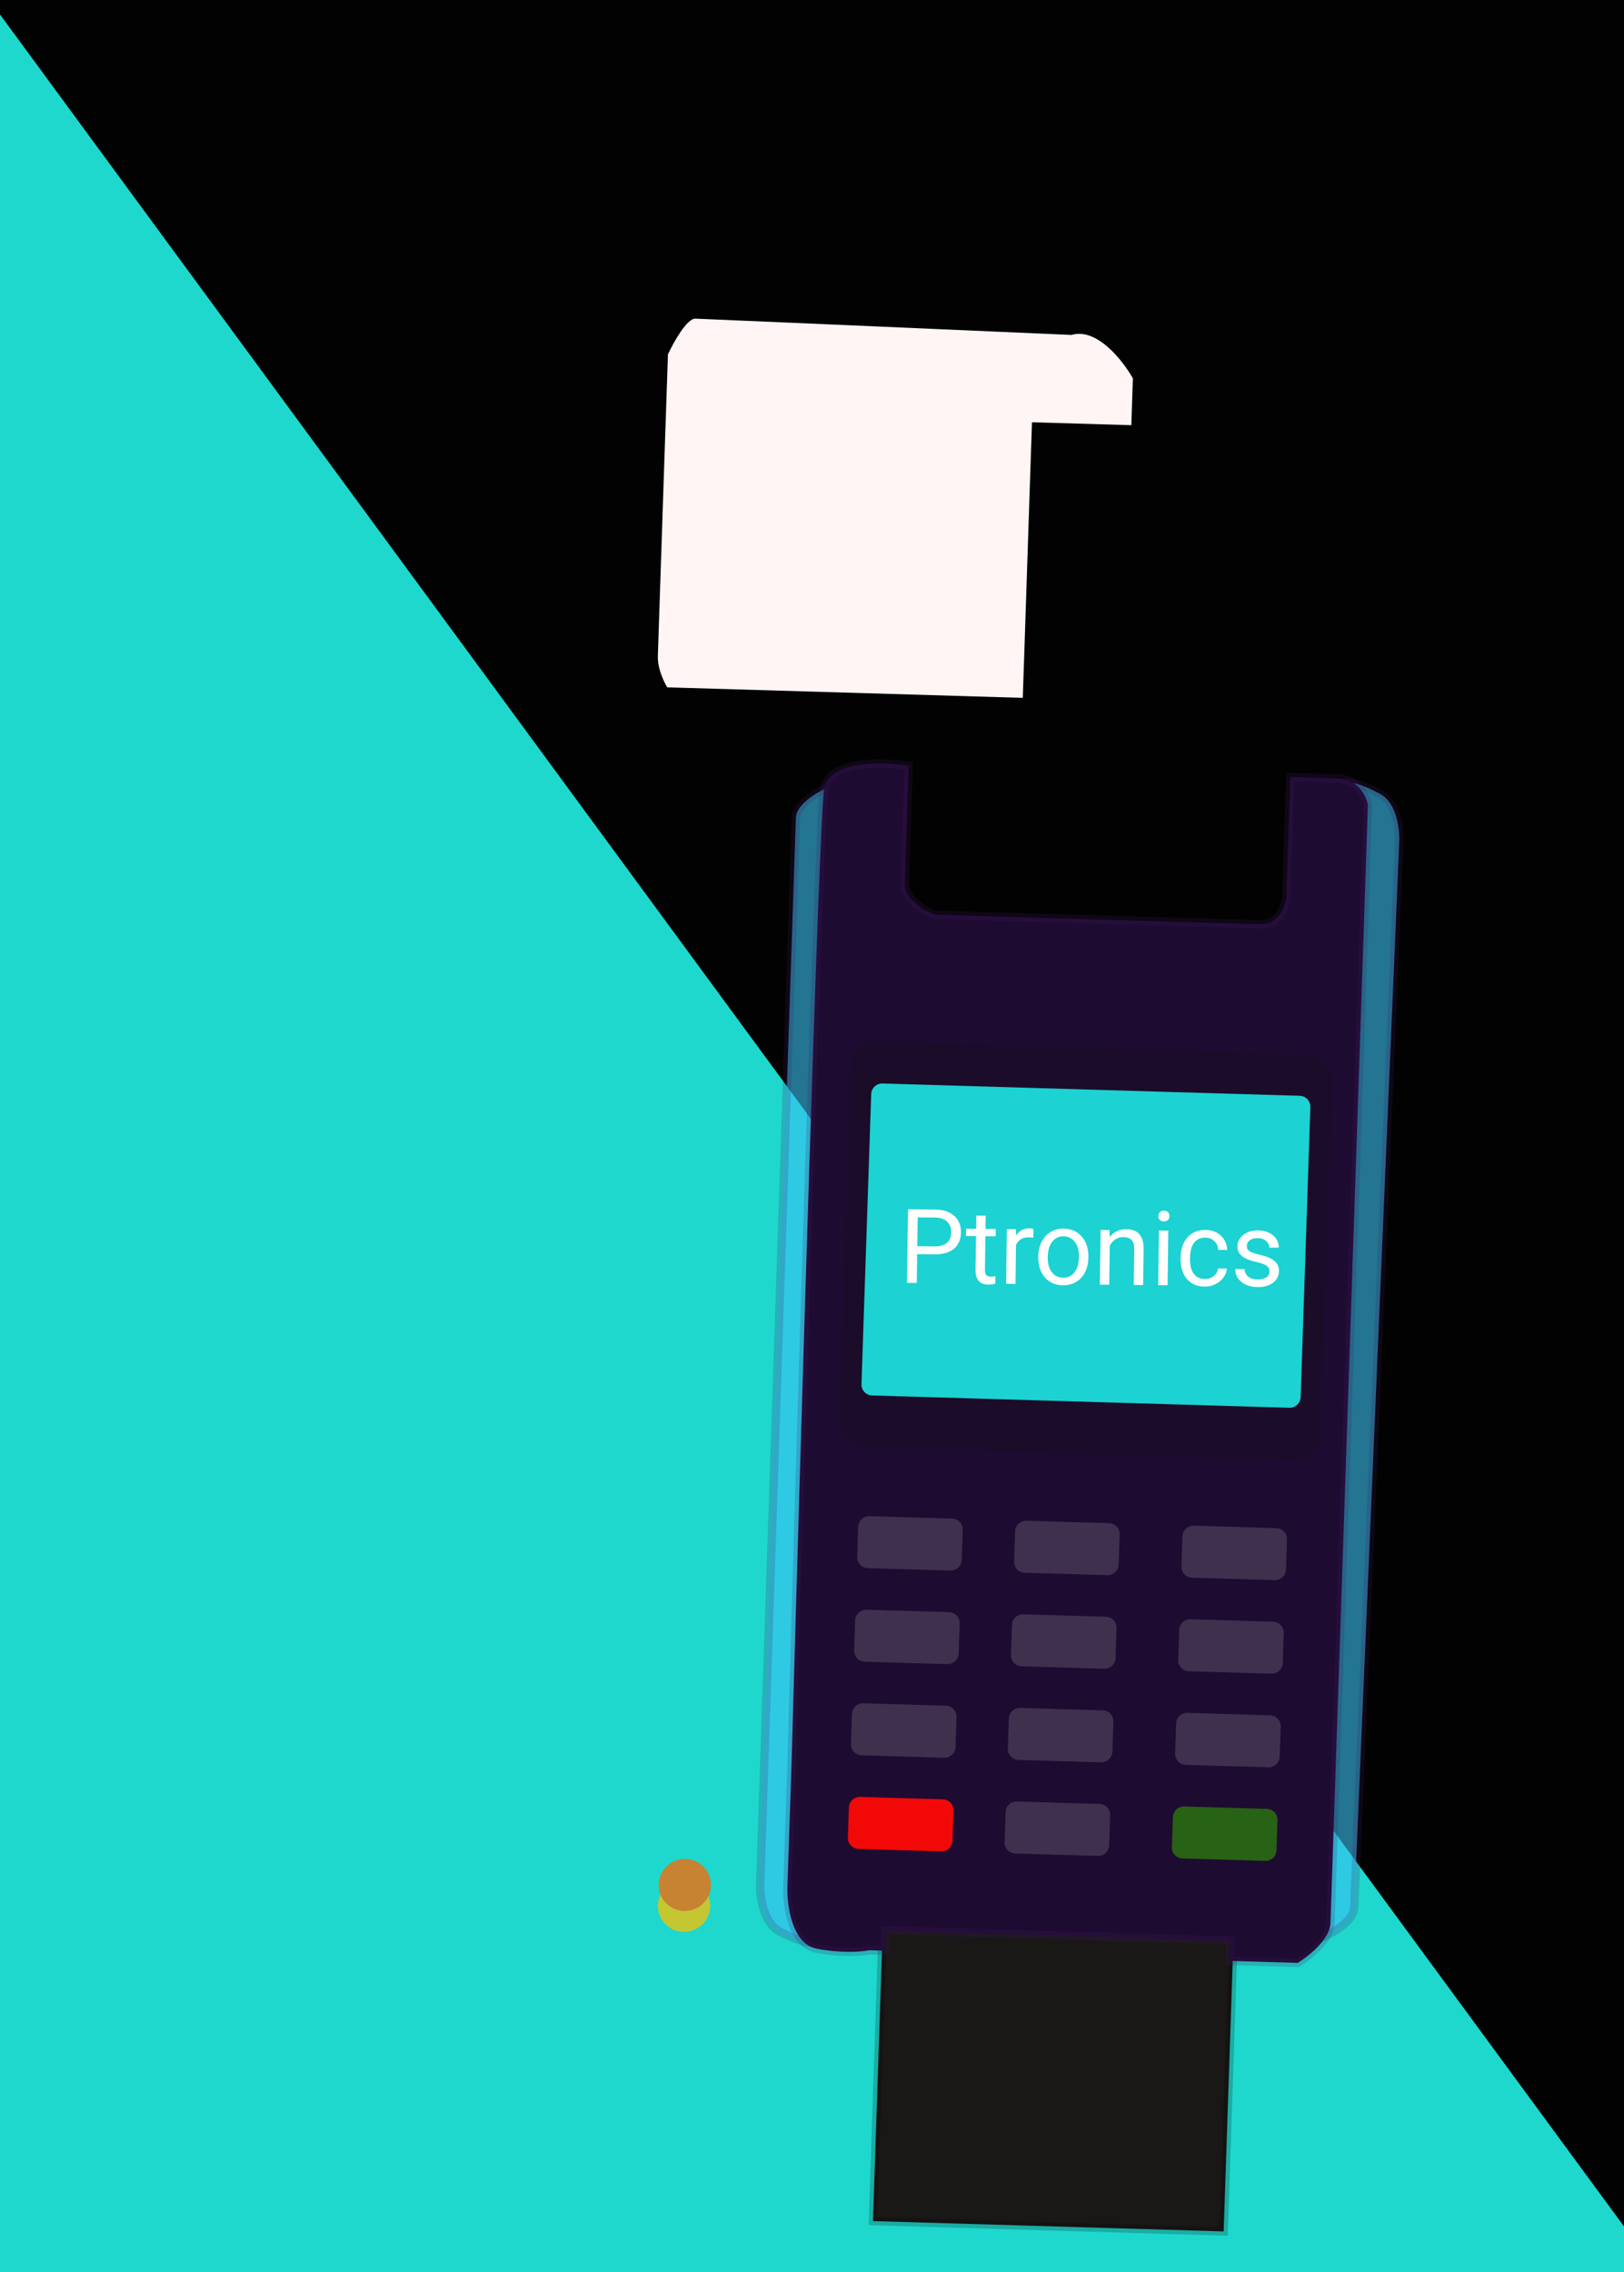 <svg width="193" height="270" viewBox="0 0 193 270" fill="none" xmlns="http://www.w3.org/2000/svg">
<g clip-path="url(#clip0)">
<rect width="193" height="270" fill="#020202"/>
<path d="M-1.996 270.001L-1.997 -0.999L197.003 270.002L-1.996 270.001Z" fill="#1FD8CD"/>
<path d="M134.45 50.522L122.643 50.175L122.559 52.647L122.024 68.71L121.737 77.359L121.548 82.92L80.543 81.71L79.3 81.674C78.905 81.044 78.127 79.415 78.181 77.931L78.963 54.454L79.381 42.096C80.047 40.674 81.638 37.833 82.629 37.864C83.626 37.892 112.855 39.166 127.343 39.8C130.36 38.899 133.463 42.865 134.633 44.963L134.45 50.522Z" fill="#FFF5F5"/>
<g filter="url(#filter0_dd)">
<path d="M73.746 233.92L74.94 198.087L116.625 199.315L115.425 235.149L73.746 233.92Z" fill="#1A1717"/>
<path d="M73.746 233.92L74.94 198.087L116.625 199.315L115.425 235.149L73.746 233.92Z" stroke="black" stroke-opacity="0.2"/>
</g>
<g filter="url(#filter1_dd)">
<path d="M130.941 196.624C130.857 198.6 127.47 200.204 125.787 200.758L125.967 196.435L126.258 189.64L127.377 163.083L128.902 112.41L130.809 67.321L130.368 62.975C130.784 62.99 132.1 63.287 134.043 64.352C135.991 65.415 136.353 68.565 136.291 70.006L130.941 196.624Z" fill="#3AC2F2" fill-opacity="0.6"/>
<path d="M130.941 196.624C130.857 198.6 127.47 200.204 125.787 200.758L125.967 196.435L126.258 189.64L127.377 163.083L128.902 112.41L130.809 67.321L130.368 62.975C130.784 62.99 132.1 63.287 134.043 64.352C135.991 65.415 136.353 68.565 136.291 70.006L130.941 196.624Z" stroke="#451A67" stroke-opacity="0.2"/>
</g>
<g filter="url(#filter2_dd)">
<path d="M64.583 67.211C64.646 65.235 68.016 63.603 69.693 63.034L69.549 67.359L69.321 74.155L68.434 100.721L67.364 151.401L65.851 196.505L66.326 200.848C65.911 200.836 64.598 200.548 62.642 199.502C60.685 198.455 60.297 195.309 60.345 193.868L64.583 67.211Z" fill="#3AC2F2" fill-opacity="0.6"/>
<path d="M64.583 67.211C64.646 65.235 68.016 63.603 69.693 63.034L69.549 67.359L69.321 74.155L68.434 100.721L67.364 151.401L65.851 196.505L66.326 200.848C65.911 200.836 64.598 200.548 62.642 199.502C60.685 198.455 60.297 195.309 60.345 193.868L64.583 67.211Z" stroke="#451A67" stroke-opacity="0.2"/>
</g>
<g filter="url(#filter3_dd)">
<path d="M67.945 63.732C68.555 60.35 74.896 60.495 77.987 60.992L77.522 74.945C77.46 76.885 79.901 78.253 81.131 78.694L119.649 79.83C122.136 79.903 122.841 77.494 122.881 76.281L123.346 62.328L128.937 62.493C131.423 62.566 132.389 64.62 132.563 65.637L132.201 76.555L131.857 86.868L130.415 129.942L128.118 198.497C128.056 200.437 125.497 202.468 124.227 203.241L116.15 203.002L116.231 200.576L75.226 199.367L75.145 201.793L73.278 201.74C72.445 201.916 70.034 202.128 67.068 201.555C64.102 200.982 63.509 196.389 63.58 194.166L64.068 179.606C65.109 142.39 67.335 67.115 67.945 63.732Z" fill="#1E0B31"/>
<path d="M67.945 63.732C68.555 60.35 74.896 60.495 77.987 60.992L77.522 74.945C77.46 76.885 79.901 78.253 81.131 78.694L119.649 79.83C122.136 79.903 122.841 77.494 122.881 76.281L123.346 62.328L128.937 62.493C131.423 62.566 132.389 64.62 132.563 65.637L132.201 76.555L131.857 86.868L130.415 129.942L128.118 198.497C128.056 200.437 125.497 202.468 124.227 203.241L116.15 203.002L116.231 200.576L75.226 199.367L75.145 201.793L73.278 201.74C72.445 201.916 70.034 202.128 67.068 201.555C64.102 200.982 63.509 196.389 63.58 194.166L64.068 179.606C65.109 142.39 67.335 67.115 67.945 63.732Z" stroke="#451A67" stroke-opacity="0.2"/>
</g>
<g filter="url(#filter4_dd)">
<path d="M125.146 95.282L74.508 93.79C72.707 93.736 71.198 95.145 71.138 96.936L69.742 138.642C69.682 140.433 71.094 141.928 72.895 141.981L123.533 143.473C125.335 143.526 126.844 142.118 126.904 140.327L128.299 98.621C128.359 96.83 126.947 95.335 125.146 95.282Z" fill="#100F0F" fill-opacity="0.2"/>
</g>
<g filter="url(#filter5_dd)">
<path d="M124.464 100.207L74.883 98.746C74.162 98.724 73.559 99.288 73.535 100.004L72.381 134.48C72.357 135.197 72.922 135.794 73.642 135.816L123.224 137.277C123.944 137.298 124.548 136.735 124.572 136.019L125.726 101.542C125.75 100.826 125.185 100.228 124.464 100.207Z" fill="#1CD2D2"/>
</g>
<g filter="url(#filter6_dd)">
<path d="M83.157 150.445L73.34 150.156C72.619 150.134 72.016 150.698 71.992 151.414L71.872 154.999C71.848 155.715 72.412 156.313 73.133 156.334L82.95 156.623C83.671 156.645 84.274 156.081 84.298 155.365L84.418 151.78C84.442 151.064 83.877 150.466 83.157 150.445Z" fill="#C4C4C4" fill-opacity="0.2"/>
</g>
<g filter="url(#filter7_dd)">
<path d="M82.79 161.562L72.973 161.273C72.252 161.252 71.648 161.815 71.625 162.531L71.505 166.116C71.481 166.832 72.045 167.43 72.766 167.451L82.583 167.741C83.303 167.762 83.907 167.198 83.931 166.482L84.051 162.898C84.075 162.181 83.51 161.583 82.79 161.562Z" fill="#C4C4C4" fill-opacity="0.2"/>
</g>
<g filter="url(#filter8_dd)">
<path d="M82.415 172.681L72.598 172.392C71.877 172.371 71.273 172.934 71.25 173.651L71.13 177.235C71.106 177.951 71.67 178.549 72.391 178.57L82.208 178.86C82.928 178.881 83.532 178.317 83.556 177.601L83.676 174.017C83.7 173.3 83.135 172.703 82.415 172.681Z" fill="#C4C4C4" fill-opacity="0.2"/>
</g>
<g filter="url(#filter9_dd)">
<path d="M82.051 183.804L72.234 183.515C71.514 183.494 70.91 184.057 70.886 184.774L70.766 188.358C70.742 189.074 71.307 189.672 72.028 189.693L81.845 189.983C82.565 190.004 83.169 189.441 83.193 188.724L83.313 185.14C83.337 184.424 82.772 183.826 82.051 183.804Z" fill="#F30808"/>
</g>
<g filter="url(#filter10_dd)">
<path d="M100.672 184.351L90.856 184.062C90.135 184.041 89.531 184.604 89.507 185.32L89.387 188.905C89.364 189.621 89.928 190.219 90.649 190.24L100.466 190.53C101.186 190.551 101.79 189.987 101.814 189.271L101.934 185.687C101.958 184.97 101.393 184.372 100.672 184.351Z" fill="#C4C4C4" fill-opacity="0.2"/>
</g>
<g filter="url(#filter11_dd)">
<path d="M120.559 184.941L110.742 184.652C110.022 184.63 109.418 185.194 109.394 185.91L109.274 189.495C109.25 190.211 109.815 190.809 110.535 190.83L120.352 191.119C121.073 191.141 121.677 190.577 121.701 189.861L121.821 186.277C121.844 185.56 121.28 184.962 120.559 184.941Z" fill="#286214"/>
</g>
<g filter="url(#filter12_dd)">
<path d="M101.055 173.23L91.238 172.941C90.518 172.92 89.914 173.483 89.89 174.199L89.77 177.784C89.746 178.5 90.311 179.098 91.032 179.119L100.849 179.409C101.569 179.43 102.173 178.866 102.197 178.15L102.317 174.566C102.341 173.849 101.776 173.251 101.055 173.23Z" fill="#C4C4C4" fill-opacity="0.2"/>
</g>
<g filter="url(#filter13_dd)">
<path d="M120.942 173.818L111.125 173.529C110.404 173.507 109.801 174.071 109.777 174.787L109.657 178.372C109.633 179.088 110.198 179.686 110.918 179.707L120.735 179.996C121.456 180.018 122.059 179.454 122.083 178.738L122.203 175.153C122.227 174.437 121.663 173.839 120.942 173.818Z" fill="#C4C4C4" fill-opacity="0.2"/>
</g>
<g filter="url(#filter14_dd)">
<path d="M101.43 162.109L91.613 161.82C90.893 161.798 90.289 162.362 90.265 163.078L90.145 166.663C90.121 167.379 90.686 167.977 91.407 167.998L101.224 168.287C101.944 168.309 102.548 167.745 102.572 167.029L102.692 163.444C102.716 162.728 102.151 162.13 101.43 162.109Z" fill="#C4C4C4" fill-opacity="0.2"/>
</g>
<g filter="url(#filter15_dd)">
<path d="M121.305 162.695L111.488 162.406C110.768 162.384 110.164 162.948 110.14 163.664L110.02 167.249C109.996 167.965 110.561 168.563 111.282 168.584L121.099 168.873C121.819 168.895 122.423 168.331 122.447 167.615L122.567 164.03C122.591 163.314 122.026 162.716 121.305 162.695Z" fill="#C4C4C4" fill-opacity="0.2"/>
</g>
<g filter="url(#filter16_dd)">
<path d="M101.801 150.99L91.984 150.701C91.264 150.679 90.66 151.243 90.636 151.959L90.516 155.543C90.492 156.26 91.057 156.858 91.778 156.879L101.595 157.168C102.315 157.19 102.919 156.626 102.943 155.91L103.063 152.325C103.087 151.609 102.522 151.011 101.801 150.99Z" fill="#C4C4C4" fill-opacity="0.2"/>
</g>
<g filter="url(#filter17_dd)">
<path d="M121.684 151.578L111.867 151.288C111.147 151.267 110.543 151.831 110.519 152.547L110.399 156.131C110.375 156.848 110.94 157.446 111.66 157.467L121.477 157.756C122.198 157.777 122.802 157.214 122.826 156.498L122.946 152.913C122.969 152.197 122.405 151.599 121.684 151.578Z" fill="#C4C4C4" fill-opacity="0.2"/>
</g>
<path d="M81.193 229.543C82.909 229.594 84.346 228.252 84.403 226.546C84.46 224.84 83.115 223.416 81.4 223.365C79.684 223.314 78.247 224.657 78.19 226.363C78.132 228.069 79.477 229.493 81.193 229.543Z" fill="#C4C732"/>
<path d="M81.279 227.071C82.995 227.121 84.432 225.779 84.489 224.073C84.546 222.367 83.201 220.943 81.486 220.892C79.77 220.842 78.333 222.184 78.275 223.89C78.218 225.596 79.563 227.02 81.279 227.071Z" fill="#C78232"/>
<g filter="url(#filter18_dd)">
<path d="M78.999 119.024L78.952 122.446L77.787 122.436L77.911 113.695L81.155 113.726C82.123 113.734 82.871 113.986 83.41 114.478C83.95 114.972 84.214 115.622 84.208 116.424C84.193 117.274 83.919 117.924 83.374 118.381C82.835 118.832 82.067 119.054 81.07 119.045L78.999 119.024ZM79.013 118.081L81.098 118.101C81.716 118.108 82.194 117.968 82.531 117.682C82.868 117.393 83.036 116.975 83.042 116.428C83.051 115.906 82.89 115.489 82.566 115.173C82.241 114.857 81.786 114.692 81.212 114.674L79.058 114.655L79.013 118.081ZM87.143 114.453L87.119 116.027L88.34 116.038L88.328 116.896L87.107 116.885L87.055 120.911C87.051 121.172 87.099 121.37 87.206 121.503C87.312 121.632 87.498 121.697 87.764 121.698C87.891 121.701 88.071 121.677 88.298 121.631L88.282 122.533C87.989 122.609 87.703 122.646 87.422 122.645C86.924 122.64 86.55 122.486 86.294 122.185C86.045 121.883 85.928 121.454 85.933 120.902L85.99 116.874L84.797 116.864L84.809 116.005L86.002 116.015L86.026 114.442L87.143 114.453ZM92.804 117.075C92.638 117.044 92.451 117.03 92.254 117.028C91.523 117.02 91.019 117.327 90.747 117.945L90.683 122.556L89.566 122.544L89.653 116.05L90.741 116.06L90.75 116.81C91.129 116.232 91.649 115.948 92.323 115.954C92.541 115.956 92.706 115.986 92.819 116.043L92.804 117.075ZM93.391 119.272C93.398 118.636 93.534 118.064 93.788 117.559C94.054 117.051 94.408 116.663 94.862 116.39C95.317 116.118 95.832 115.985 96.408 115.991C97.3 115.999 98.015 116.312 98.553 116.93C99.099 117.547 99.364 118.363 99.35 119.38L99.346 119.46C99.337 120.092 99.206 120.659 98.952 121.161C98.703 121.659 98.355 122.044 97.894 122.32C97.435 122.598 96.913 122.733 96.324 122.728C95.439 122.718 94.724 122.406 94.178 121.789C93.64 121.171 93.376 120.358 93.393 119.349L93.391 119.272ZM94.516 119.414C94.506 120.134 94.666 120.713 94.99 121.155C95.327 121.592 95.776 121.815 96.338 121.821C96.907 121.826 97.362 121.609 97.704 121.172C98.045 120.731 98.219 120.113 98.228 119.317C98.24 118.604 98.08 118.025 97.741 117.582C97.408 117.135 96.958 116.909 96.396 116.903C95.841 116.899 95.392 117.113 95.048 117.546C94.704 117.978 94.525 118.602 94.516 119.414ZM101.853 116.163L101.881 116.978C102.39 116.359 103.049 116.052 103.856 116.059C105.239 116.072 105.924 116.853 105.913 118.403L105.852 122.696L104.735 122.684L104.794 118.386C104.796 117.919 104.696 117.57 104.484 117.344C104.278 117.118 103.947 117.004 103.504 116.998C103.139 116.996 102.819 117.089 102.542 117.279C102.265 117.468 102.047 117.719 101.887 118.031L101.823 122.659L100.706 122.647L100.8 116.151L101.853 116.163ZM108.758 122.721L107.641 122.71L107.728 116.216L108.845 116.227L108.758 122.721ZM107.659 114.493C107.666 114.311 107.72 114.161 107.833 114.036C107.947 113.914 108.113 113.854 108.33 113.856C108.548 113.858 108.712 113.922 108.823 114.046C108.935 114.172 108.987 114.325 108.986 114.505C108.985 114.684 108.924 114.835 108.809 114.954C108.694 115.073 108.528 115.132 108.31 115.129C108.092 115.127 107.929 115.066 107.819 114.944C107.71 114.824 107.659 114.673 107.659 114.493ZM113.192 121.975C113.592 121.979 113.939 121.863 114.239 121.626C114.546 121.387 114.711 121.09 114.748 120.73L115.807 120.739C115.783 121.112 115.646 121.465 115.404 121.799C115.162 122.133 114.844 122.396 114.437 122.595C114.044 122.789 113.62 122.887 113.177 122.883C112.286 122.874 111.582 122.573 111.06 121.98C110.544 121.383 110.294 120.572 110.306 119.549L110.311 119.362C110.319 118.729 110.445 118.167 110.684 117.678C110.928 117.187 111.265 116.809 111.707 116.54C112.15 116.272 112.666 116.142 113.263 116.148C113.999 116.153 114.603 116.378 115.081 116.818C115.565 117.258 115.819 117.826 115.842 118.523L114.782 118.514C114.754 118.094 114.599 117.747 114.313 117.476C114.026 117.204 113.678 117.062 113.25 117.06C112.682 117.055 112.241 117.254 111.921 117.658C111.601 118.061 111.441 118.645 111.429 119.414L111.426 119.624C111.414 120.374 111.566 120.949 111.869 121.357C112.173 121.764 112.616 121.97 113.192 121.975ZM120.874 121.11C120.878 120.81 120.767 120.576 120.535 120.412C120.315 120.24 119.916 120.093 119.35 119.968C118.791 119.841 118.342 119.694 118.011 119.522C117.679 119.352 117.44 119.148 117.28 118.916C117.127 118.681 117.049 118.406 117.058 118.084C117.063 117.552 117.296 117.104 117.751 116.741C118.212 116.377 118.794 116.199 119.503 116.204C120.24 116.213 120.84 116.407 121.296 116.791C121.752 117.177 121.981 117.663 121.972 118.256L120.848 118.245C120.85 117.942 120.721 117.679 120.461 117.457C120.207 117.234 119.884 117.121 119.49 117.116C119.083 117.112 118.76 117.199 118.532 117.371C118.299 117.546 118.177 117.776 118.175 118.059C118.173 118.327 118.273 118.531 118.486 118.669C118.7 118.806 119.081 118.941 119.634 119.07C120.194 119.199 120.645 119.351 120.992 119.526C121.339 119.7 121.588 119.912 121.752 120.157C121.916 120.4 121.995 120.695 121.995 121.042C121.981 121.624 121.747 122.086 121.272 122.434C120.797 122.779 120.19 122.947 119.445 122.939C118.919 122.935 118.456 122.84 118.055 122.652C117.654 122.464 117.344 122.204 117.119 121.874C116.899 121.539 116.789 121.181 116.795 120.796L117.911 120.807C117.928 121.179 118.071 121.477 118.346 121.7C118.626 121.919 118.997 122.029 119.454 122.034C119.881 122.037 120.221 121.956 120.479 121.79C120.735 121.621 120.871 121.393 120.874 121.11Z" fill="white"/>
</g>
</g>
<defs>
<filter id="filter0_dd" x="41.582" y="164.055" width="147.209" height="145.126" filterUnits="userSpaceOnUse" color-interpolation-filters="sRGB">
<feFlood flood-opacity="0" result="BackgroundImageFix"/>
<feColorMatrix in="SourceAlpha" type="matrix" values="0 0 0 0 0 0 0 0 0 0 0 0 0 0 0 0 0 0 127 0"/>
<feOffset dx="10" dy="10"/>
<feGaussianBlur stdDeviation="10"/>
<feColorMatrix type="matrix" values="0 0 0 0 0 0 0 0 0 0 0 0 0 0 0 0 0 0 0.25 0"/>
<feBlend mode="normal" in2="BackgroundImageFix" result="effect1_dropShadow"/>
<feColorMatrix in="SourceAlpha" type="matrix" values="0 0 0 0 0 0 0 0 0 0 0 0 0 0 0 0 0 0 127 0"/>
<feOffset dx="20" dy="20"/>
<feGaussianBlur stdDeviation="20"/>
<feColorMatrix type="matrix" values="0 0 0 0 0 0 0 0 0 0 0 0 0 0 0 0 0 0 0.25 0"/>
<feBlend mode="normal" in2="effect1_dropShadow" result="effect2_dropShadow"/>
<feBlend mode="normal" in="SourceGraphic" in2="effect2_dropShadow" result="shape"/>
</filter>
<filter id="filter1_dd" x="61.289" y="40.855" width="176.92" height="220.628" filterUnits="userSpaceOnUse" color-interpolation-filters="sRGB">
<feFlood flood-opacity="0" result="BackgroundImageFix"/>
<feColorMatrix in="SourceAlpha" type="matrix" values="0 0 0 0 0 0 0 0 0 0 0 0 0 0 0 0 0 0 127 0"/>
<feOffset dx="10" dy="10"/>
<feGaussianBlur stdDeviation="10"/>
<feColorMatrix type="matrix" values="0 0 0 0 0 0 0 0 0 0 0 0 0 0 0 0 0 0 0.25 0"/>
<feBlend mode="normal" in2="BackgroundImageFix" result="effect1_dropShadow"/>
<feColorMatrix in="SourceAlpha" type="matrix" values="0 0 0 0 0 0 0 0 0 0 0 0 0 0 0 0 0 0 127 0"/>
<feOffset dx="20" dy="20"/>
<feGaussianBlur stdDeviation="20"/>
<feColorMatrix type="matrix" values="0 0 0 0 0 0 0 0 0 0 0 0 0 0 0 0 0 0 0.25 0"/>
<feBlend mode="normal" in2="effect1_dropShadow" result="effect2_dropShadow"/>
<feBlend mode="normal" in="SourceGraphic" in2="effect2_dropShadow" result="shape"/>
</filter>
<filter id="filter2_dd" x="-1.703" y="42.312" width="176.042" height="220.668" filterUnits="userSpaceOnUse" color-interpolation-filters="sRGB">
<feFlood flood-opacity="0" result="BackgroundImageFix"/>
<feColorMatrix in="SourceAlpha" type="matrix" values="0 0 0 0 0 0 0 0 0 0 0 0 0 0 0 0 0 0 127 0"/>
<feOffset dx="10" dy="10"/>
<feGaussianBlur stdDeviation="10"/>
<feColorMatrix type="matrix" values="0 0 0 0 0 0 0 0 0 0 0 0 0 0 0 0 0 0 0.25 0"/>
<feBlend mode="normal" in2="BackgroundImageFix" result="effect1_dropShadow"/>
<feColorMatrix in="SourceAlpha" type="matrix" values="0 0 0 0 0 0 0 0 0 0 0 0 0 0 0 0 0 0 127 0"/>
<feOffset dx="20" dy="20"/>
<feGaussianBlur stdDeviation="20"/>
<feColorMatrix type="matrix" values="0 0 0 0 0 0 0 0 0 0 0 0 0 0 0 0 0 0 0.25 0"/>
<feBlend mode="normal" in2="effect1_dropShadow" result="effect2_dropShadow"/>
<feBlend mode="normal" in="SourceGraphic" in2="effect2_dropShadow" result="shape"/>
</filter>
<filter id="filter3_dd" x="0.352" y="21.252" width="235.99" height="261.317" filterUnits="userSpaceOnUse" color-interpolation-filters="sRGB">
<feFlood flood-opacity="0" result="BackgroundImageFix"/>
<feColorMatrix in="SourceAlpha" type="matrix" values="0 0 0 0 0 0 0 0 0 0 0 0 0 0 0 0 0 0 127 0"/>
<feOffset dx="10" dy="10"/>
<feGaussianBlur stdDeviation="10"/>
<feColorMatrix type="matrix" values="0 0 0 0 0 0 0 0 0 0 0 0 0 0 0 0 0 0 0.25 0"/>
<feBlend mode="normal" in2="BackgroundImageFix" result="effect1_dropShadow"/>
<feColorMatrix in="SourceAlpha" type="matrix" values="0 0 0 0 0 0 0 0 0 0 0 0 0 0 0 0 0 0 127 0"/>
<feOffset dx="20" dy="20"/>
<feGaussianBlur stdDeviation="20"/>
<feColorMatrix type="matrix" values="0 0 0 0 0 0 0 0 0 0 0 0 0 0 0 0 0 0 0.25 0"/>
<feBlend mode="normal" in2="effect1_dropShadow" result="effect2_dropShadow"/>
<feBlend mode="normal" in="SourceGraphic" in2="effect2_dropShadow" result="shape"/>
</filter>
<filter id="filter4_dd" x="49.738" y="73.787" width="138.561" height="129.687" filterUnits="userSpaceOnUse" color-interpolation-filters="sRGB">
<feFlood flood-opacity="0" result="BackgroundImageFix"/>
<feColorMatrix in="SourceAlpha" type="matrix" values="0 0 0 0 0 0 0 0 0 0 0 0 0 0 0 0 0 0 127 0"/>
<feOffset dx="10" dy="10"/>
<feGaussianBlur stdDeviation="10"/>
<feColorMatrix type="matrix" values="0 0 0 0 0 0 0 0 0 0 0 0 0 0 0 0 0 0 0.25 0"/>
<feBlend mode="normal" in2="BackgroundImageFix" result="effect1_dropShadow"/>
<feColorMatrix in="SourceAlpha" type="matrix" values="0 0 0 0 0 0 0 0 0 0 0 0 0 0 0 0 0 0 127 0"/>
<feOffset dx="20" dy="20"/>
<feGaussianBlur stdDeviation="20"/>
<feColorMatrix type="matrix" values="0 0 0 0 0 0 0 0 0 0 0 0 0 0 0 0 0 0 0.25 0"/>
<feBlend mode="normal" in2="effect1_dropShadow" result="effect2_dropShadow"/>
<feBlend mode="normal" in="SourceGraphic" in2="effect2_dropShadow" result="shape"/>
</filter>
<filter id="filter5_dd" x="52.379" y="78.744" width="133.346" height="118.533" filterUnits="userSpaceOnUse" color-interpolation-filters="sRGB">
<feFlood flood-opacity="0" result="BackgroundImageFix"/>
<feColorMatrix in="SourceAlpha" type="matrix" values="0 0 0 0 0 0 0 0 0 0 0 0 0 0 0 0 0 0 127 0"/>
<feOffset dx="10" dy="10"/>
<feGaussianBlur stdDeviation="10"/>
<feColorMatrix type="matrix" values="0 0 0 0 0 0 0 0 0 0 0 0 0 0 0 0 0 0 0.25 0"/>
<feBlend mode="normal" in2="BackgroundImageFix" result="effect1_dropShadow"/>
<feColorMatrix in="SourceAlpha" type="matrix" values="0 0 0 0 0 0 0 0 0 0 0 0 0 0 0 0 0 0 127 0"/>
<feOffset dx="20" dy="20"/>
<feGaussianBlur stdDeviation="20"/>
<feColorMatrix type="matrix" values="0 0 0 0 0 0 0 0 0 0 0 0 0 0 0 0 0 0 0.25 0"/>
<feBlend mode="normal" in2="effect1_dropShadow" result="effect2_dropShadow"/>
<feBlend mode="normal" in="SourceGraphic" in2="effect2_dropShadow" result="shape"/>
</filter>
<filter id="filter6_dd" x="51.871" y="130.154" width="92.548" height="86.469" filterUnits="userSpaceOnUse" color-interpolation-filters="sRGB">
<feFlood flood-opacity="0" result="BackgroundImageFix"/>
<feColorMatrix in="SourceAlpha" type="matrix" values="0 0 0 0 0 0 0 0 0 0 0 0 0 0 0 0 0 0 127 0"/>
<feOffset dx="10" dy="10"/>
<feGaussianBlur stdDeviation="10"/>
<feColorMatrix type="matrix" values="0 0 0 0 0 0 0 0 0 0 0 0 0 0 0 0 0 0 0.25 0"/>
<feBlend mode="normal" in2="BackgroundImageFix" result="effect1_dropShadow"/>
<feColorMatrix in="SourceAlpha" type="matrix" values="0 0 0 0 0 0 0 0 0 0 0 0 0 0 0 0 0 0 127 0"/>
<feOffset dx="20" dy="20"/>
<feGaussianBlur stdDeviation="20"/>
<feColorMatrix type="matrix" values="0 0 0 0 0 0 0 0 0 0 0 0 0 0 0 0 0 0 0.25 0"/>
<feBlend mode="normal" in2="effect1_dropShadow" result="effect2_dropShadow"/>
<feBlend mode="normal" in="SourceGraphic" in2="effect2_dropShadow" result="shape"/>
</filter>
<filter id="filter7_dd" x="51.504" y="141.271" width="92.548" height="86.469" filterUnits="userSpaceOnUse" color-interpolation-filters="sRGB">
<feFlood flood-opacity="0" result="BackgroundImageFix"/>
<feColorMatrix in="SourceAlpha" type="matrix" values="0 0 0 0 0 0 0 0 0 0 0 0 0 0 0 0 0 0 127 0"/>
<feOffset dx="10" dy="10"/>
<feGaussianBlur stdDeviation="10"/>
<feColorMatrix type="matrix" values="0 0 0 0 0 0 0 0 0 0 0 0 0 0 0 0 0 0 0.25 0"/>
<feBlend mode="normal" in2="BackgroundImageFix" result="effect1_dropShadow"/>
<feColorMatrix in="SourceAlpha" type="matrix" values="0 0 0 0 0 0 0 0 0 0 0 0 0 0 0 0 0 0 127 0"/>
<feOffset dx="20" dy="20"/>
<feGaussianBlur stdDeviation="20"/>
<feColorMatrix type="matrix" values="0 0 0 0 0 0 0 0 0 0 0 0 0 0 0 0 0 0 0.25 0"/>
<feBlend mode="normal" in2="effect1_dropShadow" result="effect2_dropShadow"/>
<feBlend mode="normal" in="SourceGraphic" in2="effect2_dropShadow" result="shape"/>
</filter>
<filter id="filter8_dd" x="51.129" y="152.391" width="92.548" height="86.469" filterUnits="userSpaceOnUse" color-interpolation-filters="sRGB">
<feFlood flood-opacity="0" result="BackgroundImageFix"/>
<feColorMatrix in="SourceAlpha" type="matrix" values="0 0 0 0 0 0 0 0 0 0 0 0 0 0 0 0 0 0 127 0"/>
<feOffset dx="10" dy="10"/>
<feGaussianBlur stdDeviation="10"/>
<feColorMatrix type="matrix" values="0 0 0 0 0 0 0 0 0 0 0 0 0 0 0 0 0 0 0.25 0"/>
<feBlend mode="normal" in2="BackgroundImageFix" result="effect1_dropShadow"/>
<feColorMatrix in="SourceAlpha" type="matrix" values="0 0 0 0 0 0 0 0 0 0 0 0 0 0 0 0 0 0 127 0"/>
<feOffset dx="20" dy="20"/>
<feGaussianBlur stdDeviation="20"/>
<feColorMatrix type="matrix" values="0 0 0 0 0 0 0 0 0 0 0 0 0 0 0 0 0 0 0.25 0"/>
<feBlend mode="normal" in2="effect1_dropShadow" result="effect2_dropShadow"/>
<feBlend mode="normal" in="SourceGraphic" in2="effect2_dropShadow" result="shape"/>
</filter>
<filter id="filter9_dd" x="50.766" y="163.514" width="92.548" height="86.469" filterUnits="userSpaceOnUse" color-interpolation-filters="sRGB">
<feFlood flood-opacity="0" result="BackgroundImageFix"/>
<feColorMatrix in="SourceAlpha" type="matrix" values="0 0 0 0 0 0 0 0 0 0 0 0 0 0 0 0 0 0 127 0"/>
<feOffset dx="10" dy="10"/>
<feGaussianBlur stdDeviation="10"/>
<feColorMatrix type="matrix" values="0 0 0 0 0 0 0 0 0 0 0 0 0 0 0 0 0 0 0.25 0"/>
<feBlend mode="normal" in2="BackgroundImageFix" result="effect1_dropShadow"/>
<feColorMatrix in="SourceAlpha" type="matrix" values="0 0 0 0 0 0 0 0 0 0 0 0 0 0 0 0 0 0 127 0"/>
<feOffset dx="20" dy="20"/>
<feGaussianBlur stdDeviation="20"/>
<feColorMatrix type="matrix" values="0 0 0 0 0 0 0 0 0 0 0 0 0 0 0 0 0 0 0.25 0"/>
<feBlend mode="normal" in2="effect1_dropShadow" result="effect2_dropShadow"/>
<feBlend mode="normal" in="SourceGraphic" in2="effect2_dropShadow" result="shape"/>
</filter>
<filter id="filter10_dd" x="69.387" y="164.061" width="92.548" height="86.469" filterUnits="userSpaceOnUse" color-interpolation-filters="sRGB">
<feFlood flood-opacity="0" result="BackgroundImageFix"/>
<feColorMatrix in="SourceAlpha" type="matrix" values="0 0 0 0 0 0 0 0 0 0 0 0 0 0 0 0 0 0 127 0"/>
<feOffset dx="10" dy="10"/>
<feGaussianBlur stdDeviation="10"/>
<feColorMatrix type="matrix" values="0 0 0 0 0 0 0 0 0 0 0 0 0 0 0 0 0 0 0.25 0"/>
<feBlend mode="normal" in2="BackgroundImageFix" result="effect1_dropShadow"/>
<feColorMatrix in="SourceAlpha" type="matrix" values="0 0 0 0 0 0 0 0 0 0 0 0 0 0 0 0 0 0 127 0"/>
<feOffset dx="20" dy="20"/>
<feGaussianBlur stdDeviation="20"/>
<feColorMatrix type="matrix" values="0 0 0 0 0 0 0 0 0 0 0 0 0 0 0 0 0 0 0.25 0"/>
<feBlend mode="normal" in2="effect1_dropShadow" result="effect2_dropShadow"/>
<feBlend mode="normal" in="SourceGraphic" in2="effect2_dropShadow" result="shape"/>
</filter>
<filter id="filter11_dd" x="89.273" y="164.65" width="92.548" height="86.469" filterUnits="userSpaceOnUse" color-interpolation-filters="sRGB">
<feFlood flood-opacity="0" result="BackgroundImageFix"/>
<feColorMatrix in="SourceAlpha" type="matrix" values="0 0 0 0 0 0 0 0 0 0 0 0 0 0 0 0 0 0 127 0"/>
<feOffset dx="10" dy="10"/>
<feGaussianBlur stdDeviation="10"/>
<feColorMatrix type="matrix" values="0 0 0 0 0 0 0 0 0 0 0 0 0 0 0 0 0 0 0.25 0"/>
<feBlend mode="normal" in2="BackgroundImageFix" result="effect1_dropShadow"/>
<feColorMatrix in="SourceAlpha" type="matrix" values="0 0 0 0 0 0 0 0 0 0 0 0 0 0 0 0 0 0 127 0"/>
<feOffset dx="20" dy="20"/>
<feGaussianBlur stdDeviation="20"/>
<feColorMatrix type="matrix" values="0 0 0 0 0 0 0 0 0 0 0 0 0 0 0 0 0 0 0.25 0"/>
<feBlend mode="normal" in2="effect1_dropShadow" result="effect2_dropShadow"/>
<feBlend mode="normal" in="SourceGraphic" in2="effect2_dropShadow" result="shape"/>
</filter>
<filter id="filter12_dd" x="69.769" y="152.939" width="92.548" height="86.469" filterUnits="userSpaceOnUse" color-interpolation-filters="sRGB">
<feFlood flood-opacity="0" result="BackgroundImageFix"/>
<feColorMatrix in="SourceAlpha" type="matrix" values="0 0 0 0 0 0 0 0 0 0 0 0 0 0 0 0 0 0 127 0"/>
<feOffset dx="10" dy="10"/>
<feGaussianBlur stdDeviation="10"/>
<feColorMatrix type="matrix" values="0 0 0 0 0 0 0 0 0 0 0 0 0 0 0 0 0 0 0.25 0"/>
<feBlend mode="normal" in2="BackgroundImageFix" result="effect1_dropShadow"/>
<feColorMatrix in="SourceAlpha" type="matrix" values="0 0 0 0 0 0 0 0 0 0 0 0 0 0 0 0 0 0 127 0"/>
<feOffset dx="20" dy="20"/>
<feGaussianBlur stdDeviation="20"/>
<feColorMatrix type="matrix" values="0 0 0 0 0 0 0 0 0 0 0 0 0 0 0 0 0 0 0.25 0"/>
<feBlend mode="normal" in2="effect1_dropShadow" result="effect2_dropShadow"/>
<feBlend mode="normal" in="SourceGraphic" in2="effect2_dropShadow" result="shape"/>
</filter>
<filter id="filter13_dd" x="89.656" y="153.527" width="92.548" height="86.469" filterUnits="userSpaceOnUse" color-interpolation-filters="sRGB">
<feFlood flood-opacity="0" result="BackgroundImageFix"/>
<feColorMatrix in="SourceAlpha" type="matrix" values="0 0 0 0 0 0 0 0 0 0 0 0 0 0 0 0 0 0 127 0"/>
<feOffset dx="10" dy="10"/>
<feGaussianBlur stdDeviation="10"/>
<feColorMatrix type="matrix" values="0 0 0 0 0 0 0 0 0 0 0 0 0 0 0 0 0 0 0.25 0"/>
<feBlend mode="normal" in2="BackgroundImageFix" result="effect1_dropShadow"/>
<feColorMatrix in="SourceAlpha" type="matrix" values="0 0 0 0 0 0 0 0 0 0 0 0 0 0 0 0 0 0 127 0"/>
<feOffset dx="20" dy="20"/>
<feGaussianBlur stdDeviation="20"/>
<feColorMatrix type="matrix" values="0 0 0 0 0 0 0 0 0 0 0 0 0 0 0 0 0 0 0.25 0"/>
<feBlend mode="normal" in2="effect1_dropShadow" result="effect2_dropShadow"/>
<feBlend mode="normal" in="SourceGraphic" in2="effect2_dropShadow" result="shape"/>
</filter>
<filter id="filter14_dd" x="70.144" y="141.818" width="92.548" height="86.469" filterUnits="userSpaceOnUse" color-interpolation-filters="sRGB">
<feFlood flood-opacity="0" result="BackgroundImageFix"/>
<feColorMatrix in="SourceAlpha" type="matrix" values="0 0 0 0 0 0 0 0 0 0 0 0 0 0 0 0 0 0 127 0"/>
<feOffset dx="10" dy="10"/>
<feGaussianBlur stdDeviation="10"/>
<feColorMatrix type="matrix" values="0 0 0 0 0 0 0 0 0 0 0 0 0 0 0 0 0 0 0.25 0"/>
<feBlend mode="normal" in2="BackgroundImageFix" result="effect1_dropShadow"/>
<feColorMatrix in="SourceAlpha" type="matrix" values="0 0 0 0 0 0 0 0 0 0 0 0 0 0 0 0 0 0 127 0"/>
<feOffset dx="20" dy="20"/>
<feGaussianBlur stdDeviation="20"/>
<feColorMatrix type="matrix" values="0 0 0 0 0 0 0 0 0 0 0 0 0 0 0 0 0 0 0.25 0"/>
<feBlend mode="normal" in2="effect1_dropShadow" result="effect2_dropShadow"/>
<feBlend mode="normal" in="SourceGraphic" in2="effect2_dropShadow" result="shape"/>
</filter>
<filter id="filter15_dd" x="90.019" y="142.404" width="92.548" height="86.469" filterUnits="userSpaceOnUse" color-interpolation-filters="sRGB">
<feFlood flood-opacity="0" result="BackgroundImageFix"/>
<feColorMatrix in="SourceAlpha" type="matrix" values="0 0 0 0 0 0 0 0 0 0 0 0 0 0 0 0 0 0 127 0"/>
<feOffset dx="10" dy="10"/>
<feGaussianBlur stdDeviation="10"/>
<feColorMatrix type="matrix" values="0 0 0 0 0 0 0 0 0 0 0 0 0 0 0 0 0 0 0.25 0"/>
<feBlend mode="normal" in2="BackgroundImageFix" result="effect1_dropShadow"/>
<feColorMatrix in="SourceAlpha" type="matrix" values="0 0 0 0 0 0 0 0 0 0 0 0 0 0 0 0 0 0 127 0"/>
<feOffset dx="20" dy="20"/>
<feGaussianBlur stdDeviation="20"/>
<feColorMatrix type="matrix" values="0 0 0 0 0 0 0 0 0 0 0 0 0 0 0 0 0 0 0.25 0"/>
<feBlend mode="normal" in2="effect1_dropShadow" result="effect2_dropShadow"/>
<feBlend mode="normal" in="SourceGraphic" in2="effect2_dropShadow" result="shape"/>
</filter>
<filter id="filter16_dd" x="70.516" y="130.699" width="92.548" height="86.469" filterUnits="userSpaceOnUse" color-interpolation-filters="sRGB">
<feFlood flood-opacity="0" result="BackgroundImageFix"/>
<feColorMatrix in="SourceAlpha" type="matrix" values="0 0 0 0 0 0 0 0 0 0 0 0 0 0 0 0 0 0 127 0"/>
<feOffset dx="10" dy="10"/>
<feGaussianBlur stdDeviation="10"/>
<feColorMatrix type="matrix" values="0 0 0 0 0 0 0 0 0 0 0 0 0 0 0 0 0 0 0.25 0"/>
<feBlend mode="normal" in2="BackgroundImageFix" result="effect1_dropShadow"/>
<feColorMatrix in="SourceAlpha" type="matrix" values="0 0 0 0 0 0 0 0 0 0 0 0 0 0 0 0 0 0 127 0"/>
<feOffset dx="20" dy="20"/>
<feGaussianBlur stdDeviation="20"/>
<feColorMatrix type="matrix" values="0 0 0 0 0 0 0 0 0 0 0 0 0 0 0 0 0 0 0.25 0"/>
<feBlend mode="normal" in2="effect1_dropShadow" result="effect2_dropShadow"/>
<feBlend mode="normal" in="SourceGraphic" in2="effect2_dropShadow" result="shape"/>
</filter>
<filter id="filter17_dd" x="90.398" y="131.287" width="92.548" height="86.469" filterUnits="userSpaceOnUse" color-interpolation-filters="sRGB">
<feFlood flood-opacity="0" result="BackgroundImageFix"/>
<feColorMatrix in="SourceAlpha" type="matrix" values="0 0 0 0 0 0 0 0 0 0 0 0 0 0 0 0 0 0 127 0"/>
<feOffset dx="10" dy="10"/>
<feGaussianBlur stdDeviation="10"/>
<feColorMatrix type="matrix" values="0 0 0 0 0 0 0 0 0 0 0 0 0 0 0 0 0 0 0.25 0"/>
<feBlend mode="normal" in2="BackgroundImageFix" result="effect1_dropShadow"/>
<feColorMatrix in="SourceAlpha" type="matrix" values="0 0 0 0 0 0 0 0 0 0 0 0 0 0 0 0 0 0 127 0"/>
<feOffset dx="20" dy="20"/>
<feGaussianBlur stdDeviation="20"/>
<feColorMatrix type="matrix" values="0 0 0 0 0 0 0 0 0 0 0 0 0 0 0 0 0 0 0.25 0"/>
<feBlend mode="normal" in2="effect1_dropShadow" result="effect2_dropShadow"/>
<feBlend mode="normal" in="SourceGraphic" in2="effect2_dropShadow" result="shape"/>
</filter>
<filter id="filter18_dd" x="57.789" y="93.695" width="124.208" height="89.245" filterUnits="userSpaceOnUse" color-interpolation-filters="sRGB">
<feFlood flood-opacity="0" result="BackgroundImageFix"/>
<feColorMatrix in="SourceAlpha" type="matrix" values="0 0 0 0 0 0 0 0 0 0 0 0 0 0 0 0 0 0 127 0"/>
<feOffset dx="10" dy="10"/>
<feGaussianBlur stdDeviation="10"/>
<feColorMatrix type="matrix" values="0 0 0 0 0 0 0 0 0 0 0 0 0 0 0 0 0 0 0.25 0"/>
<feBlend mode="normal" in2="BackgroundImageFix" result="effect1_dropShadow"/>
<feColorMatrix in="SourceAlpha" type="matrix" values="0 0 0 0 0 0 0 0 0 0 0 0 0 0 0 0 0 0 127 0"/>
<feOffset dx="20" dy="20"/>
<feGaussianBlur stdDeviation="20"/>
<feColorMatrix type="matrix" values="0 0 0 0 0 0 0 0 0 0 0 0 0 0 0 0 0 0 0.25 0"/>
<feBlend mode="normal" in2="effect1_dropShadow" result="effect2_dropShadow"/>
<feBlend mode="normal" in="SourceGraphic" in2="effect2_dropShadow" result="shape"/>
</filter>
<clipPath id="clip0">
<rect width="193" height="270" fill="white"/>
</clipPath>
</defs>
</svg>
